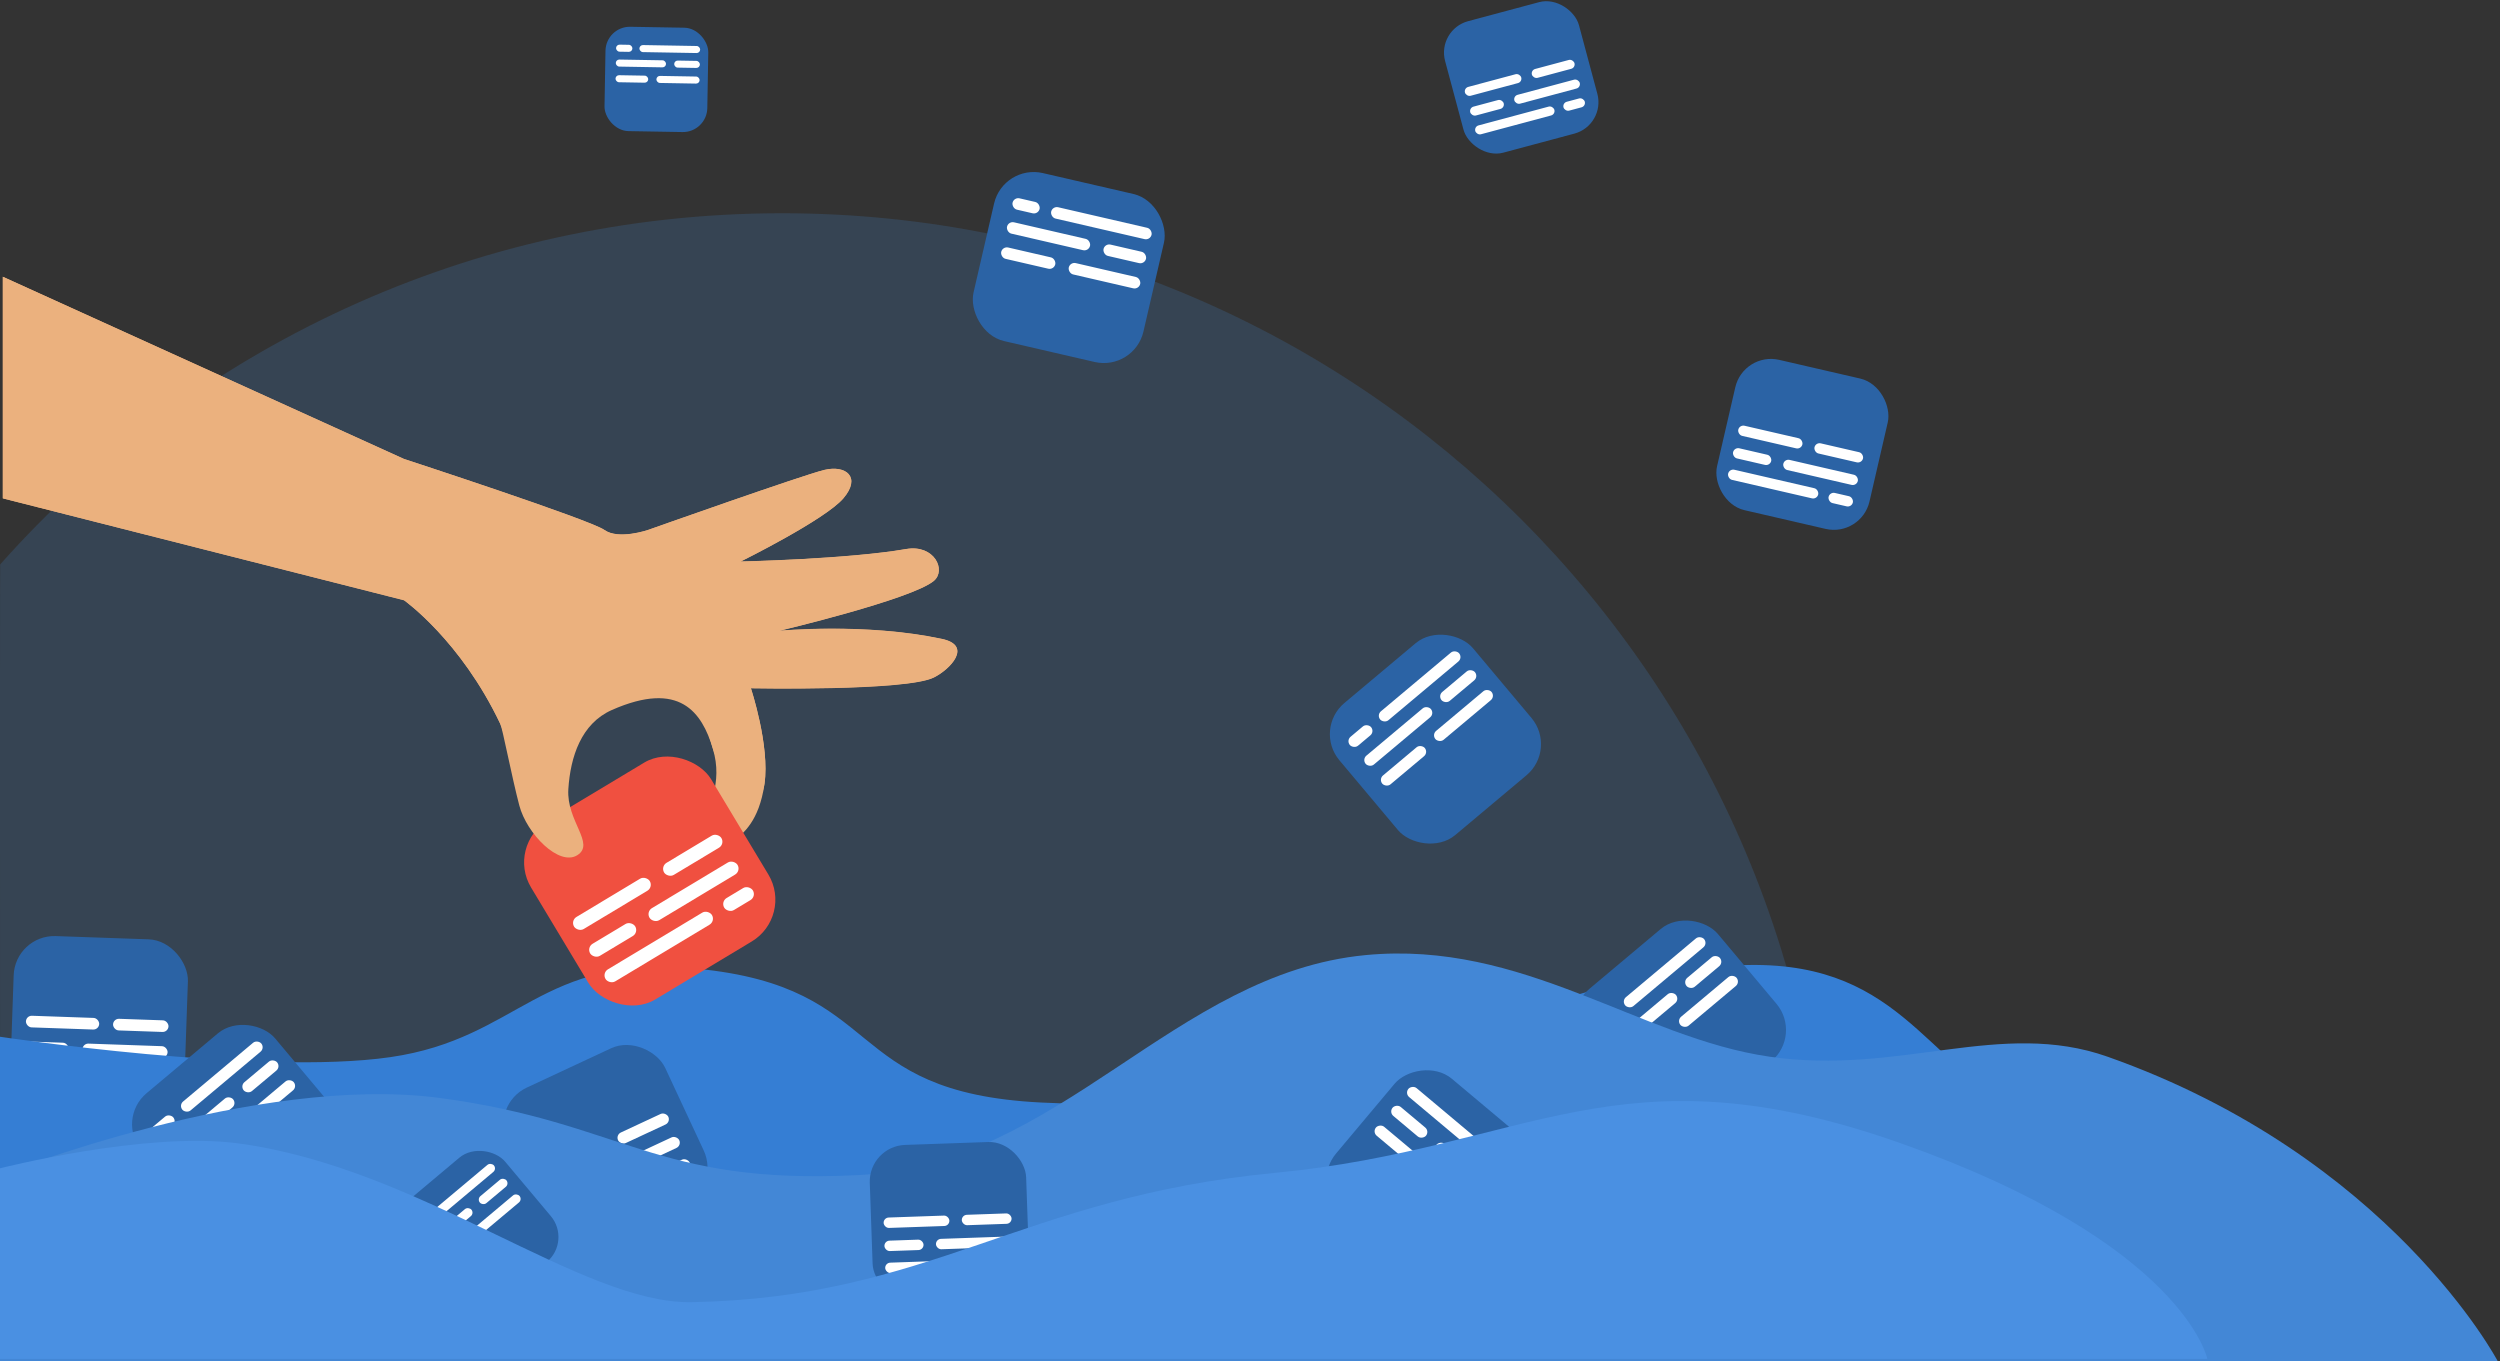 <?xml version="1.0" encoding="UTF-8"?>
<svg width="551px" height="300px" viewBox="0 0 551 300" version="1.1" xmlns="http://www.w3.org/2000/svg" xmlns:xlink="http://www.w3.org/1999/xlink">
    <rect x="0" y="0" width="551" height="300" fill="#333333" stroke="none"/>
    <!-- Generator: Sketch 49.3 (51167) - http://www.bohemiancoding.com/sketch -->
    <title>illustrations</title>
    <desc>Created with Sketch.</desc>
    <defs></defs>
    <g id="Page-1" stroke="none" stroke-width="1" fill="none" fill-rule="evenodd">
        <g id="Desktop-HD" transform="translate(-199, -725)">
            <g id="card-1" transform="translate(199, 696)">
                <g id="illustrations" transform="translate(-1, 27)">
                    <path d="M403.809,302.075 C403.809,302.075 403.899,126.496 403.809,126.396 C361.588,78.913 300.037,49 231.5,49 C104.198,49 1,152.198 1,279.5 C1,287.117 1.369,294.648 2.091,302.075 C2.096,302.127 403.809,302.075 403.809,302.075 Z" id="Oval-3" fill="#4387D6" opacity="0.2" transform="translate(202.424, 175.549) scale(-1, 1) translate(-202.424, -175.549) "></path>
                    <g id="Group-Copy-3" transform="translate(23.151, 227.669) rotate(2) translate(-23.151, -227.669) translate(3.651, 208.669)">
                        <rect id="Rectangle-6" fill="#2B63A5" x="0" y="-2.84217094e-14" width="38.424" height="38" rx="8.96"></rect>
                        <rect id="Rectangle-7" fill="#FFFFFF" x="3.056" y="17.733" width="16.155" height="2.564" rx="1.282"></rect>
                        <rect id="Rectangle-7" fill="#FFFFFF" x="22.268" y="17.733" width="12.226" height="2.564" rx="1.282"></rect>
                        <rect id="Rectangle-7" fill="#FFFFFF" x="3.056" y="23.433" width="9.606" height="2.564" rx="1.282"></rect>
                        <rect id="Rectangle-7" fill="#FFFFFF" x="15.719" y="23.433" width="18.775" height="2.564" rx="1.282"></rect>
                        <rect id="Rectangle-7" fill="#FFFFFF" x="28.381" y="28.858" width="6.113" height="2.564" rx="1.282"></rect>
                        <rect id="Rectangle-7" fill="#FFFFFF" x="3.056" y="28.858" width="22.705" height="2.564" rx="1.282"></rect>
                    </g>
                    <path d="M80,245 C100.226,232.745 106.568,210.07 147,215.5 C187.432,220.93 203.034,235.465 227.5,235 C240.215,234.758 247.756,247.221 292.5,245 C337.244,242.779 326.1,219.561 368.5,215.5 C403.236,212.173 407.251,230.839 436,235 C464.749,239.161 522,230.5 522,230.5 L522,301.5 L1,301.5 C1,301.5 59.774,257.255 80,245 Z" id="Path-4" fill="#357ED4" transform="translate(261.5, 258.087) scale(-1, 1) translate(-261.5, -258.087) "></path>
                    <g id="Group" transform="translate(134.703, 254.461) rotate(-25) translate(-134.703, -254.461) translate(115.203, 235.461)">
                        <rect id="Rectangle-6" fill="#2B63A5" x="-1.42108547e-14" y="0" width="38.424" height="38" rx="8.96"></rect>
                        <rect id="Rectangle-7" fill="#FFFFFF" x="3.056" y="17.733" width="16.155" height="2.564" rx="1.282"></rect>
                        <rect id="Rectangle-7" fill="#FFFFFF" x="22.268" y="17.733" width="12.226" height="2.564" rx="1.282"></rect>
                        <rect id="Rectangle-7" fill="#FFFFFF" x="3.056" y="23.433" width="9.606" height="2.564" rx="1.282"></rect>
                        <rect id="Rectangle-7" fill="#FFFFFF" x="15.719" y="23.433" width="18.775" height="2.564" rx="1.282"></rect>
                        <rect id="Rectangle-7" fill="#FFFFFF" x="28.381" y="28.858" width="6.113" height="2.564" rx="1.282"></rect>
                        <rect id="Rectangle-7" fill="#FFFFFF" x="3.056" y="28.858" width="22.705" height="2.564" rx="1.282"></rect>
                    </g>
                    <g id="Group-Copy-2" transform="translate(371.151, 228.089) rotate(140) translate(-371.151, -228.089) translate(351.651, 209.089)">
                        <rect id="Rectangle-6" fill="#2B63A5" x="0" y="0" width="38.424" height="38" rx="8.96"></rect>
                        <rect id="Rectangle-7" fill="#FFFFFF" x="3.056" y="17.733" width="16.155" height="2.564" rx="1.282"></rect>
                        <rect id="Rectangle-7" fill="#FFFFFF" x="22.268" y="17.733" width="12.226" height="2.564" rx="1.282"></rect>
                        <rect id="Rectangle-7" fill="#FFFFFF" x="3.056" y="23.433" width="9.606" height="2.564" rx="1.282"></rect>
                        <rect id="Rectangle-7" fill="#FFFFFF" x="15.719" y="23.433" width="18.775" height="2.564" rx="1.282"></rect>
                        <rect id="Rectangle-7" fill="#FFFFFF" x="28.381" y="28.858" width="6.113" height="2.564" rx="1.282"></rect>
                        <rect id="Rectangle-7" fill="#FFFFFF" x="3.056" y="28.858" width="22.705" height="2.564" rx="1.282"></rect>
                    </g>
                    <g id="Group-Copy-5" transform="translate(53.151, 251.089) rotate(140) translate(-53.151, -251.089) translate(33.651, 232.089)">
                        <rect id="Rectangle-6" fill="#2B63A5" x="-1.42108547e-14" y="0" width="38.424" height="38" rx="8.96"></rect>
                        <rect id="Rectangle-7" fill="#FFFFFF" x="3.056" y="17.733" width="16.155" height="2.564" rx="1.282"></rect>
                        <rect id="Rectangle-7" fill="#FFFFFF" x="22.268" y="17.733" width="12.226" height="2.564" rx="1.282"></rect>
                        <rect id="Rectangle-7" fill="#FFFFFF" x="3.056" y="23.433" width="9.606" height="2.564" rx="1.282"></rect>
                        <rect id="Rectangle-7" fill="#FFFFFF" x="15.719" y="23.433" width="18.775" height="2.564" rx="1.282"></rect>
                        <rect id="Rectangle-7" fill="#FFFFFF" x="28.381" y="28.858" width="6.113" height="2.564" rx="1.282"></rect>
                        <rect id="Rectangle-7" fill="#FFFFFF" x="3.056" y="28.858" width="22.705" height="2.564" rx="1.282"></rect>
                    </g>
                    <path d="M1,261 C1,261 57.568,238.57 98,244 C138.432,249.43 145.256,263.221 190,261 C234.744,258.779 259.6,216.561 302,212.5 C336.736,209.173 362.251,230.734 391,234.895 C419.749,239.056 441.886,226.547 465.5,234.895 C527.79,256.917 551.5,302 551.5,302 L1,302 L1,261 Z" id="Path-4" fill="#4387D6"></path>
                    <g id="Group-Copy" transform="translate(210.5, 271) rotate(-2) translate(-210.5, -271) translate(193, 254)">
                        <rect id="Rectangle-6" fill="#2B63A5" x="-2.84217094e-14" y="1.13686838e-13" width="34.483" height="34" rx="8.064"></rect>
                        <rect id="Rectangle-7" fill="#FFFFFF" x="2.743" y="15.867" width="14.498" height="2.294" rx="1.147"></rect>
                        <rect id="Rectangle-7" fill="#FFFFFF" x="19.984" y="15.867" width="10.972" height="2.294" rx="1.147"></rect>
                        <rect id="Rectangle-7" fill="#FFFFFF" x="2.743" y="20.967" width="8.621" height="2.294" rx="1.147"></rect>
                        <rect id="Rectangle-7" fill="#FFFFFF" x="14.107" y="20.967" width="16.85" height="2.294" rx="1.147"></rect>
                        <rect id="Rectangle-7" fill="#FFFFFF" x="25.47" y="25.821" width="5.486" height="2.294" rx="1.147"></rect>
                        <rect id="Rectangle-7" fill="#FFFFFF" x="2.743" y="25.821" width="20.376" height="2.294" rx="1.147"></rect>
                    </g>
                    <g id="Group-Copy-6" transform="translate(316.849, 261.089) scale(-1, 1) rotate(140) translate(-316.849, -261.089) translate(297.349, 242.089)">
                        <rect id="Rectangle-6" fill="#2B63A5" x="0" y="-5.68434189e-14" width="38.424" height="38" rx="8.96"></rect>
                        <rect id="Rectangle-7" fill="#FFFFFF" x="3.056" y="17.733" width="16.155" height="2.564" rx="1.282"></rect>
                        <rect id="Rectangle-7" fill="#FFFFFF" x="22.268" y="17.733" width="12.226" height="2.564" rx="1.282"></rect>
                        <rect id="Rectangle-7" fill="#FFFFFF" x="3.056" y="23.433" width="9.606" height="2.564" rx="1.282"></rect>
                        <rect id="Rectangle-7" fill="#FFFFFF" x="15.719" y="23.433" width="18.775" height="2.564" rx="1.282"></rect>
                        <rect id="Rectangle-7" fill="#FFFFFF" x="28.381" y="28.858" width="6.113" height="2.564" rx="1.282"></rect>
                        <rect id="Rectangle-7" fill="#FFFFFF" x="3.056" y="28.858" width="22.705" height="2.564" rx="1.282"></rect>
                    </g>
                    <g id="Group-Copy-4" transform="translate(105.5, 274) rotate(140) translate(-105.5, -274) translate(90, 259)">
                        <rect id="Rectangle-6" fill="#2B63A5" x="0" y="0" width="30.542" height="30" rx="7.168"></rect>
                        <rect id="Rectangle-7" fill="#FFFFFF" x="2.429" y="14" width="12.841" height="2.024" rx="1.012"></rect>
                        <rect id="Rectangle-7" fill="#FFFFFF" x="17.7" y="14" width="9.718" height="2.024" rx="1.012"></rect>
                        <rect id="Rectangle-7" fill="#FFFFFF" x="2.429" y="18.5" width="7.635" height="2.024" rx="1.012"></rect>
                        <rect id="Rectangle-7" fill="#FFFFFF" x="12.494" y="18.5" width="14.924" height="2.024" rx="1.012"></rect>
                        <rect id="Rectangle-7" fill="#FFFFFF" x="22.559" y="22.783" width="4.859" height="2.024" rx="1.012"></rect>
                        <rect id="Rectangle-7" fill="#FFFFFF" x="2.429" y="22.783" width="18.047" height="2.024" rx="1.012"></rect>
                    </g>
                    <g id="Group-Copy-4" transform="translate(317.151, 165.089) rotate(140) translate(-317.151, -165.089) translate(297.651, 146.089)">
                        <rect id="Rectangle-6" fill="#2B63A5" x="-2.84217094e-14" y="0" width="38.424" height="38" rx="8.96"></rect>
                        <rect id="Rectangle-7" fill="#FFFFFF" x="3.056" y="17.733" width="16.155" height="2.564" rx="1.282"></rect>
                        <rect id="Rectangle-7" fill="#FFFFFF" x="22.268" y="17.733" width="12.226" height="2.564" rx="1.282"></rect>
                        <rect id="Rectangle-7" fill="#FFFFFF" x="3.056" y="23.433" width="9.606" height="2.564" rx="1.282"></rect>
                        <rect id="Rectangle-7" fill="#FFFFFF" x="15.719" y="23.433" width="18.775" height="2.564" rx="1.282"></rect>
                        <rect id="Rectangle-7" fill="#FFFFFF" x="28.381" y="28.858" width="6.113" height="2.564" rx="1.282"></rect>
                        <rect id="Rectangle-7" fill="#FFFFFF" x="3.056" y="28.858" width="22.705" height="2.564" rx="1.282"></rect>
                    </g>
                    <g id="Group-Copy-8" transform="translate(145.5, 19.5) rotate(181) translate(-145.5, -19.5) translate(134, 8)">
                        <rect id="Rectangle-6" fill="#2B63A5" x="-2.84217094e-14" y="-5.68434189e-14" width="22.66" height="23" rx="5.376"></rect>
                        <rect id="Rectangle-7" fill="#FFFFFF" x="1.803" y="10.733" width="9.528" height="1.552" rx="0.776"></rect>
                        <rect id="Rectangle-7" fill="#FFFFFF" x="13.133" y="10.733" width="7.21" height="1.552" rx="0.776"></rect>
                        <rect id="Rectangle-7" fill="#FFFFFF" x="1.803" y="14.183" width="5.665" height="1.552" rx="0.776"></rect>
                        <rect id="Rectangle-7" fill="#FFFFFF" x="9.27" y="14.183" width="11.073" height="1.552" rx="0.776"></rect>
                        <rect id="Rectangle-7" fill="#FFFFFF" x="16.738" y="17.467" width="3.605" height="1.552" rx="0.776"></rect>
                        <rect id="Rectangle-7" fill="#FFFFFF" x="1.803" y="17.467" width="13.39" height="1.552" rx="0.776"></rect>
                    </g>
                    <g id="Group-Copy-9" transform="translate(336.5, 19) rotate(-15) translate(-336.5, -19) translate(321, 4)">
                        <rect id="Rectangle-6" fill="#2B63A5" x="0" y="0" width="30.542" height="30" rx="7.168"></rect>
                        <rect id="Rectangle-7" fill="#FFFFFF" x="2.429" y="14" width="12.841" height="2.024" rx="1.012"></rect>
                        <rect id="Rectangle-7" fill="#FFFFFF" x="17.7" y="14" width="9.718" height="2.024" rx="1.012"></rect>
                        <rect id="Rectangle-7" fill="#FFFFFF" x="2.429" y="18.5" width="7.635" height="2.024" rx="1.012"></rect>
                        <rect id="Rectangle-7" fill="#FFFFFF" x="12.494" y="18.5" width="14.924" height="2.024" rx="1.012"></rect>
                        <rect id="Rectangle-7" fill="#FFFFFF" x="22.559" y="22.783" width="4.859" height="2.024" rx="1.012"></rect>
                        <rect id="Rectangle-7" fill="#FFFFFF" x="2.429" y="22.783" width="18.047" height="2.024" rx="1.012"></rect>
                    </g>
                    <g id="Group-Copy-10" transform="translate(236.274, 60.9) rotate(193) translate(-236.274, -60.9) translate(216.774, 41.9)">
                        <rect id="Rectangle-6" fill="#2B63A5" x="-5.68434189e-14" y="4.97379915e-14" width="38.424" height="38" rx="8.96"></rect>
                        <rect id="Rectangle-7" fill="#FFFFFF" x="3.056" y="17.733" width="16.155" height="2.564" rx="1.282"></rect>
                        <rect id="Rectangle-7" fill="#FFFFFF" x="22.268" y="17.733" width="12.226" height="2.564" rx="1.282"></rect>
                        <rect id="Rectangle-7" fill="#FFFFFF" x="3.056" y="23.433" width="9.606" height="2.564" rx="1.282"></rect>
                        <rect id="Rectangle-7" fill="#FFFFFF" x="15.719" y="23.433" width="18.775" height="2.564" rx="1.282"></rect>
                        <rect id="Rectangle-7" fill="#FFFFFF" x="28.381" y="28.858" width="6.113" height="2.564" rx="1.282"></rect>
                        <rect id="Rectangle-7" fill="#FFFFFF" x="3.056" y="28.858" width="22.705" height="2.564" rx="1.282"></rect>
                    </g>
                    <g id="Group-Copy-11" transform="translate(398.5, 100) rotate(13) translate(-398.5, -100) translate(381, 83)">
                        <rect id="Rectangle-6" fill="#2B63A5" x="0" y="0" width="34.483" height="34" rx="8.064"></rect>
                        <rect id="Rectangle-7" fill="#FFFFFF" x="2.743" y="15.867" width="14.498" height="2.294" rx="1.147"></rect>
                        <rect id="Rectangle-7" fill="#FFFFFF" x="19.984" y="15.867" width="10.972" height="2.294" rx="1.147"></rect>
                        <rect id="Rectangle-7" fill="#FFFFFF" x="2.743" y="20.967" width="8.621" height="2.294" rx="1.147"></rect>
                        <rect id="Rectangle-7" fill="#FFFFFF" x="14.107" y="20.967" width="16.85" height="2.294" rx="1.147"></rect>
                        <rect id="Rectangle-7" fill="#FFFFFF" x="25.47" y="25.821" width="5.486" height="2.294" rx="1.147"></rect>
                        <rect id="Rectangle-7" fill="#FFFFFF" x="2.743" y="25.821" width="20.376" height="2.294" rx="1.147"></rect>
                    </g>
                    <path d="M0.944,259.511 C0.944,259.511 33.212,251.275 53.5,254 C93.932,259.43 129.034,289.465 153.5,289 C206.021,288.002 226.056,265.858 282,260.5 C337.944,255.142 357.71,231.978 420,254 C482.29,276.022 487.5,301.5 487.5,301.5 L0.944,301.5 L0.944,259.511 Z" id="Path-4" fill="#4A90E2"></path>
                    <g id="handpick" transform="translate(1, 62)">
                        <path d="M89.049,72.309 C89.049,72.309 101.51,81.116 110.251,99.529 C110.75,100.579 114.008,110.117 115.655,116.373 C117.301,122.63 123.224,131.076 127.245,128.537 C131.267,125.999 121.203,122.246 121.659,115.17 C122.116,108.094 131.077,94.703 137.872,91.708 C152.883,85.09 154.685,97.122 157.087,104.943 C159.488,112.764 155.886,118.178 154.685,122.991 C153.484,127.804 155.855,131.444 161.89,125.397 C163.692,123.593 167.294,121.186 168.495,112.764 C169.696,104.341 165.493,91.708 165.493,91.708 C165.493,91.708 199.702,92.376 205.812,89.336 C209.454,87.525 214.429,82.301 207.605,80.841 C190.714,77.228 171.747,79.045 171.747,79.045 C171.747,79.045 200.916,72.125 205.812,68.043 C208.625,65.697 205.936,59.952 199.719,61.026 C186.72,63.271 163.23,63.776 163.23,63.776 C163.23,63.776 181.832,54.57 185.866,49.855 C189.9,45.139 186.412,42.457 181.705,43.58 C176.999,44.702 142.836,56.816 142.836,56.816 C142.836,56.816 136.337,59.061 133.199,56.816 C130.061,54.57 89.049,41.173 89.049,41.173 L0.697,1.036 L0.697,49.855" id="Path-5" fill="#EBB17E"></path>
                        <g id="Group-Copy-7" transform="translate(143.5, 134) rotate(-31) translate(-143.5, -134) translate(120, 111)">
                            <rect id="Rectangle-6" fill="#F05040" x="5.68434189e-14" y="-1.13686838e-13" width="46.305" height="46" rx="10.752"></rect>
                            <rect id="Rectangle-7" fill="#FFFFFF" x="3.683" y="21.467" width="19.469" height="3.103" rx="1.552"></rect>
                            <rect id="Rectangle-7" fill="#FFFFFF" x="26.836" y="21.467" width="14.734" height="3.103" rx="1.552"></rect>
                            <rect id="Rectangle-7" fill="#FFFFFF" x="3.683" y="28.367" width="11.576" height="3.103" rx="1.552"></rect>
                            <rect id="Rectangle-7" fill="#FFFFFF" x="18.943" y="28.367" width="22.627" height="3.103" rx="1.552"></rect>
                            <rect id="Rectangle-7" fill="#FFFFFF" x="34.203" y="34.934" width="7.367" height="3.103" rx="1.552"></rect>
                            <rect id="Rectangle-7" fill="#FFFFFF" x="3.683" y="34.934" width="27.362" height="3.103" rx="1.552"></rect>
                        </g>
                        <path d="M89.049,72.275 C89.049,72.275 101.51,81.079 110.251,99.483 C110.75,100.534 112.808,111.27 114.454,117.524 C116.1,123.778 123.224,131.017 127.245,128.48 C131.267,125.943 124.805,120.988 125.262,113.916 C125.719,106.843 128.074,99.471 134.87,96.477 C149.881,89.862 154.685,97.078 157.087,104.895 C159.488,112.713 167.294,121.132 168.495,112.713 C169.696,104.294 165.493,91.666 165.493,91.666 C165.493,91.666 199.702,92.334 205.812,89.296 C209.454,87.484 214.429,82.263 207.605,80.804 C190.714,77.192 171.747,79.009 171.747,79.009 C171.747,79.009 200.916,72.091 205.812,68.011 C208.625,65.666 205.936,59.924 199.719,60.997 C186.72,63.242 163.23,63.746 163.23,63.746 C163.23,63.746 181.832,54.544 185.866,49.831 C189.9,45.117 186.412,42.436 181.705,43.558 C176.999,44.68 142.836,56.788 142.836,56.788 C142.836,56.788 136.337,59.033 133.199,56.788 C130.061,54.544 89.049,41.153 89.049,41.153 L0.588,0.99 L0.588,49.831" id="Path-5" fill="#EBB17E"></path>
                    </g>
                </g>
            </g>
        </g>
    </g>
</svg>